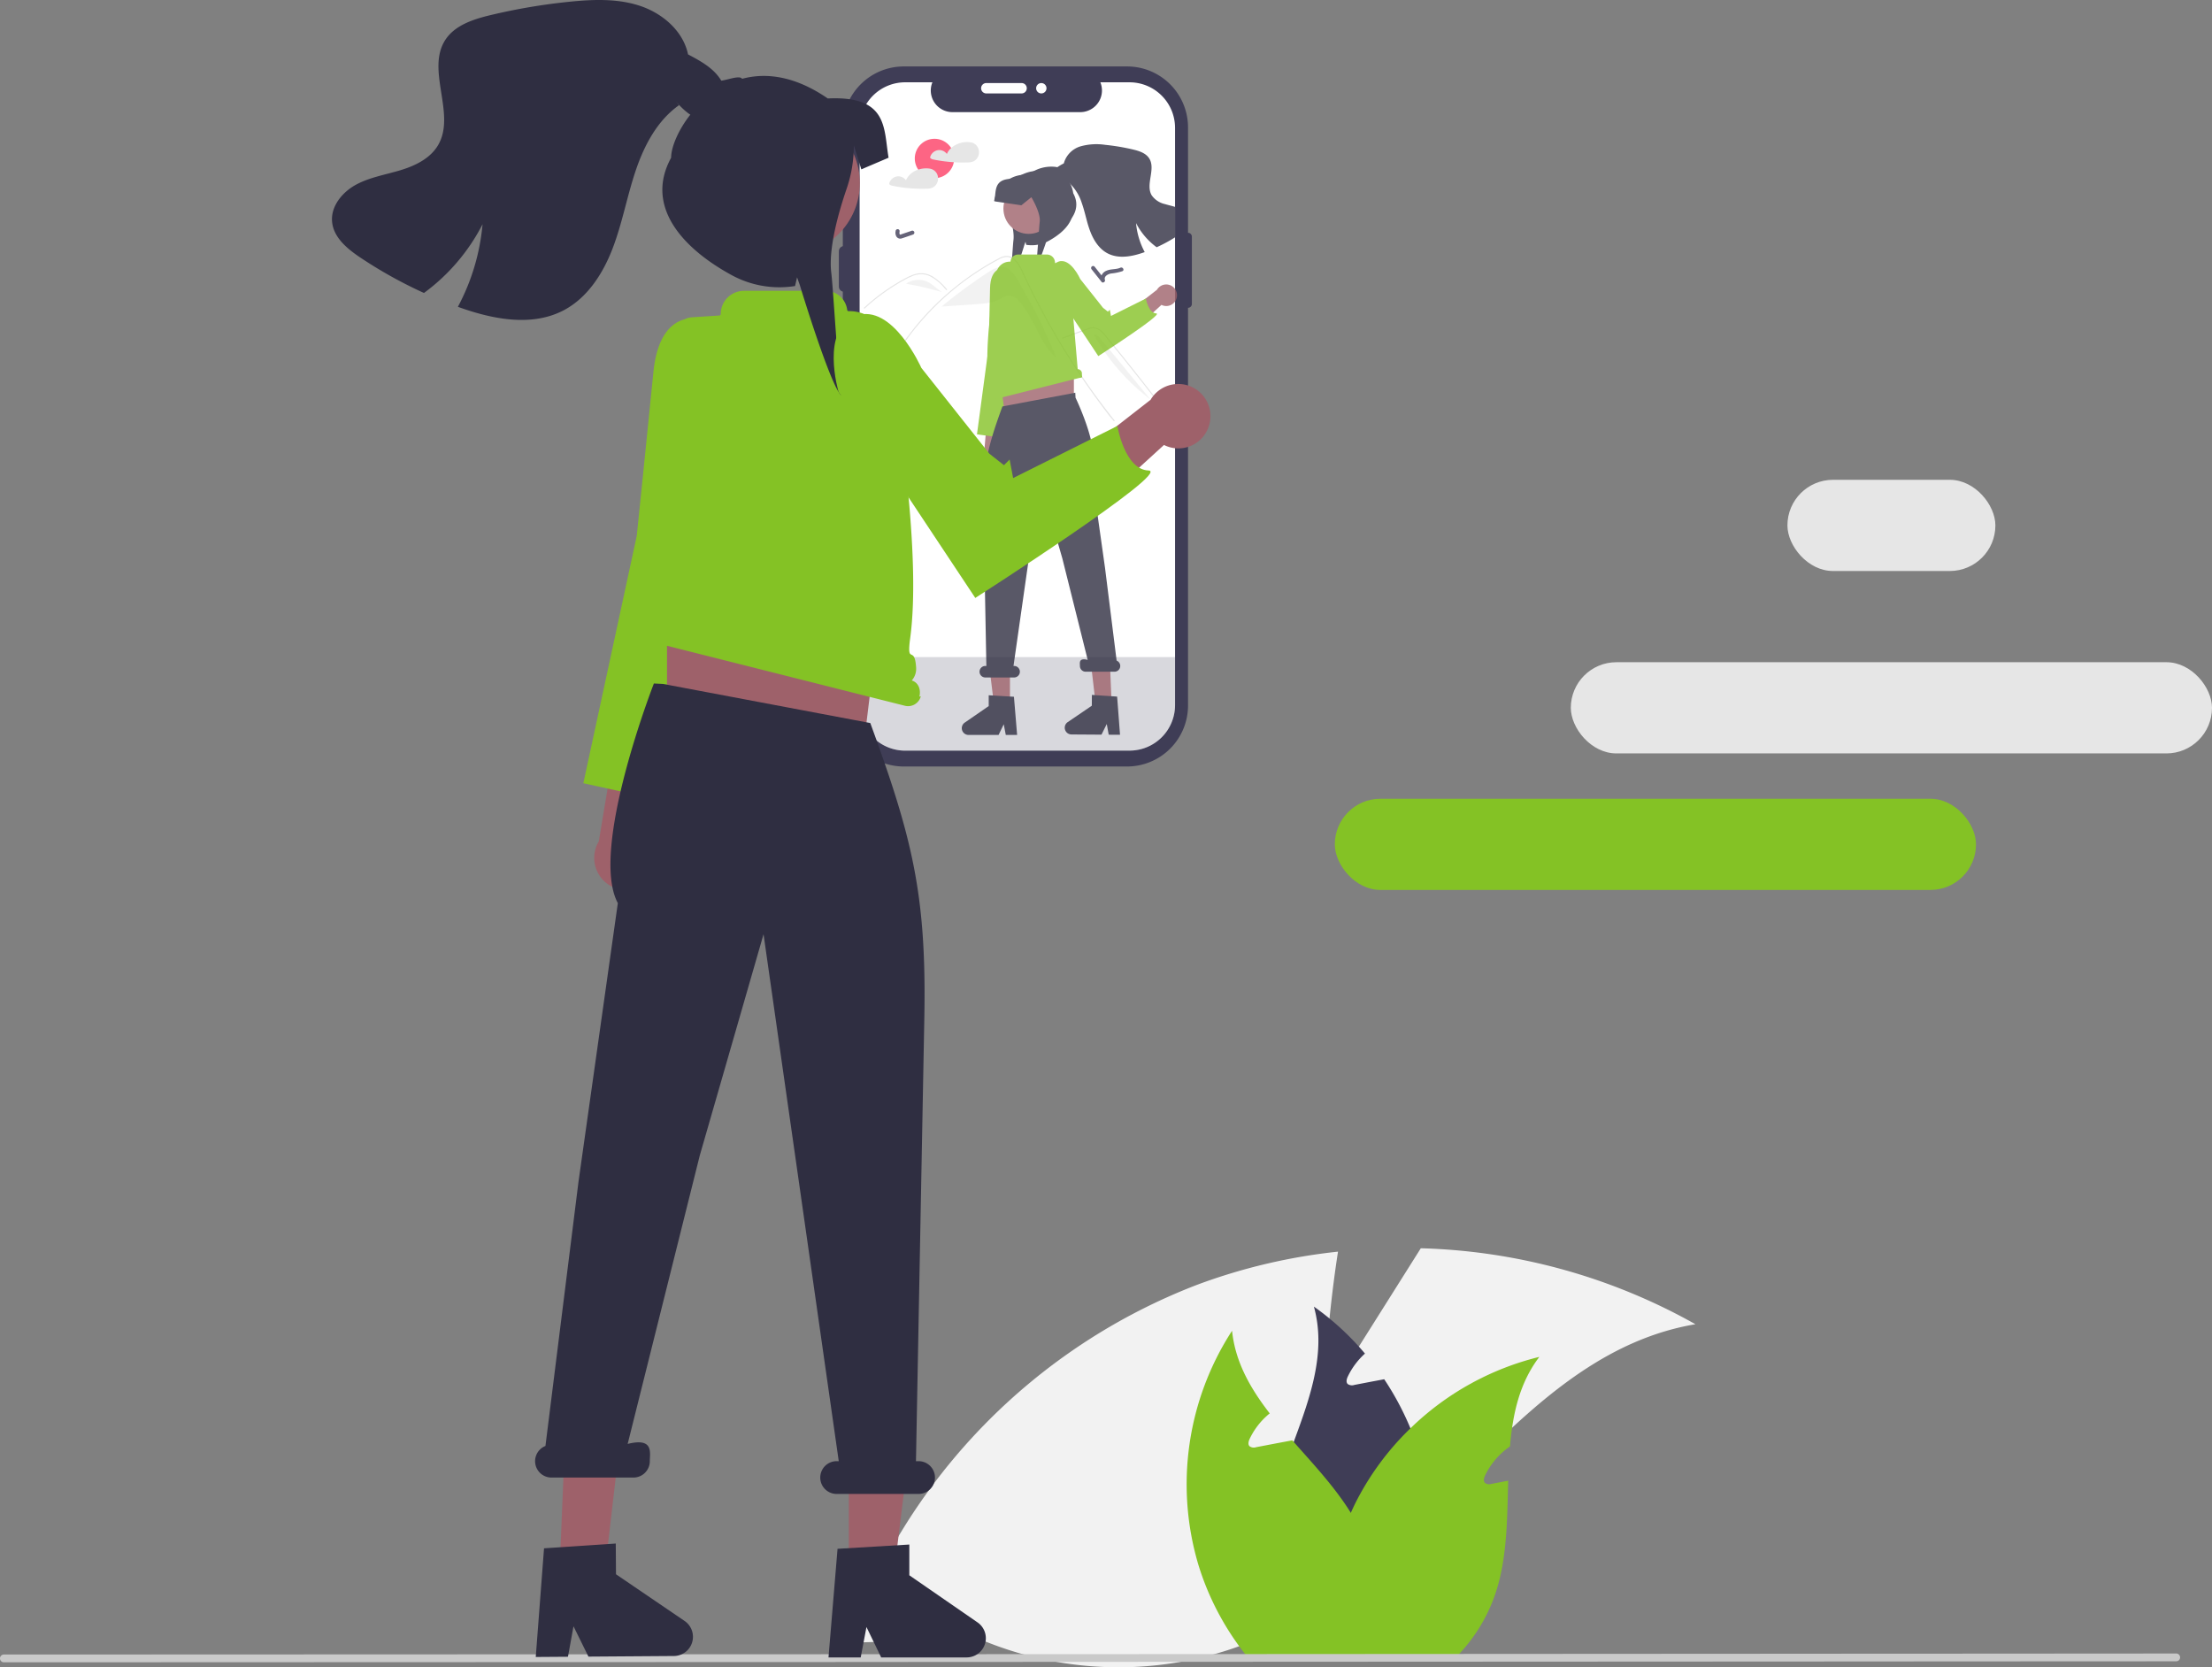 <svg xmlns="http://www.w3.org/2000/svg" id="be2af9d5-0055-4f12-a4c4-a0966ff52574" data-name="Layer 1" viewBox="0 0 674.862 508.666" class="injected-svg ClassicGrid__ImageFile-sc-td9pmq-4 fNAcXv grid_media" xmlns:xlink="http://www.w3.org/1999/xlink"><rect x="0" y="0" width="674.862" height="508.666" fill="#808080" stroke="none"/><path d="M666.194,623.871l29.85-47.377a180.672,180.672,0,0,1,83.784,23.174c-51.547,8.72-78.724,66.65-124.593,91.735a108.675,108.675,0,0,1-94.103,4.193L521.437,696.852A182.105,182.105,0,0,1,627.827,587.626a175.905,175.905,0,0,1,42.958-10.1C667.247,600.127,666.194,623.871,666.194,623.871Z" transform="translate(-262.569 -195.667)" fill="#f2f2f2"></path><path d="M692.479,696.732c-.49,1.16-1,2.3-1.54,3.44-.38.79-.77,1.59-1.18,2.37l-10.37.01h-11.47l-6.26.01c-.66-.77-1.31-1.56-1.93-2.37a51.533,51.533,0,0,1-10.58-34.14c.67-10.35,4.43-20.46,8.12-30.47,5.1-13.82,9.99-27.44,6.16-41.29a83.095,83.095,0,0,1,15.58,14.33,22.507,22.507,0,0,0-5.21,6.95c-.36.74-.65,1.73-.07,2.33a2.269,2.269,0,0,0,2.03.29c1.68-.33,3.38-.65,5.07-.98,1.35-.25,2.7-.5,4.05-.76a87.462,87.462,0,0,1,8,14.97,83.784,83.784,0,0,1,6.21,25.56A85.09,85.09,0,0,1,692.479,696.732Z" transform="translate(-262.569 -195.667)" fill="#3f3d56"></path><path d="M715.679,645.752c-.35.74-.65,1.73-.06,2.32a2.215,2.215,0,0,0,2.02.3c1.68-.33,3.39-.64,5.07-.97-.27,9.43-.28,19.02-2.19,28.09a57.748,57.748,0,0,1-1.62,6.07,50.319,50.319,0,0,1-11.07,18.6c-.12.14-.24.27-.37.4-.63.67-1.3,1.33-1.98,1.97l-15.72.01-10.37.01h-11.47c-.09-.79-.18-1.58-.25-2.37a86.009,86.009,0,0,1,7.02-42.98c.39-.86.79-1.7,1.19-2.56a84.468,84.468,0,0,1,17-23.22,85.57,85.57,0,0,1,39.33-21.79c-6.04,7.93-8.12,17.35-8.95,27.31A22.742,22.742,0,0,0,715.679,645.752Z" transform="translate(-262.569 -195.667)" fill="#84c225"></path><path d="M680.219,700.172c-.16.49-.32.98-.49,1.46-.11.31-.22.62-.34.92h-11.47l-6.26.01-17.38.01c-.45-.54-.9-1.09-1.34-1.65-.19-.24-.38-.48-.56-.72a83.719,83.719,0,0,1-14.21-27.19,86.099,86.099,0,0,1,10.29-71.35c.98,9.56,5.61,17.61,11.49,25.21-.3.25-.6.48-.88.75a22.241,22.241,0,0,0-5.2,6.94c-.36.75-.65,1.74-.08,2.32a2.191,2.191,0,0,0,2.02.3c1.7-.32,3.4-.65,5.08-.97,1.35-.25,2.69-.51,4.04-.76.64-.12,1.28-.24,1.91-.36.15.17.29.33.43.49,6.17,6.97,12.63,13.88,17.42,21.62a62.517,62.517,0,0,1,3.27,6.01A51.521,51.521,0,0,1,680.219,700.172Z" transform="translate(-262.569 -195.667)" fill="#84c225"></path><rect x="545.328" y="146.38" width="63.447" height="27.826" rx="13.913" fill="#e6e6e6"></rect><rect x="479.241" y="202.032" width="195.621" height="27.826" rx="13.913" fill="#e6e6e6"></rect><rect x="407.241" y="243.684" width="195.621" height="27.826" rx="13.913" fill="#84c225"></rect><path d="M927.699,701.312a1.186,1.186,0,0,1-1.19,1.19l-63.03.03-15.72.01-10.37.01h-11.47l-6.26.01-17.38.01-273.46.14-2.08.01-122.32.04h-2.02l-104.12.04h-2.02l-32.5.01a1.19,1.19,0,1,1,0-2.38l32.84-.01h2.02l104.09-.04h2.02l121.37-.04h2.07l103.42-.04h1.36l167.43-.1,17.35-.01,7.94-.01,12.55-.01h10.72l16.89-.01,60.68-.04A1.186,1.186,0,0,1,927.699,701.312Z" transform="translate(-262.569 -195.667)" fill="#cacaca"></path><path d="M520.081,303.048a1.586,1.586,0,0,1-1.584-1.584v-10.77a1.584,1.584,0,0,1,3.168,0v10.77A1.586,1.586,0,0,1,520.081,303.048Z" transform="translate(-262.569 -195.667)" fill="#3f3d56"></path><path d="M625.025,266.691h0V234.543a18.606,18.606,0,0,0-18.606-18.606h-68.109a18.606,18.606,0,0,0-18.606,18.606V410.907a18.606,18.606,0,0,0,18.606,18.606H606.419a18.606,18.606,0,0,0,18.606-18.606V289.574h0a1.173,1.173,0,0,0,1.173-1.173V267.864A1.173,1.173,0,0,0,625.025,266.691Z" transform="translate(-262.569 -195.667)" fill="#3f3d56"></path><path d="M621.065,234.667v176.11a13.886,13.886,0,0,1-13.74,13.89.756.756,0,0,1-.15.01h-68.44a13.902,13.902,0,0,1-13.9-13.9v-176.11a13.894,13.894,0,0,1,13.9-13.89h8.3a6.604,6.604,0,0,0,6.12,9.1h39.02a6.426,6.426,0,0,0,2.48-.5,6.586,6.586,0,0,0,3.62-8.6h8.9A13.892,13.892,0,0,1,621.065,234.667Z" transform="translate(-262.569 -195.667)" fill="#fff"></path><path d="M520.081,284.675a1.586,1.586,0,0,1-1.584-1.584v-10.77a1.584,1.584,0,1,1,3.168,0v10.77A1.586,1.586,0,0,1,520.081,284.675Z" transform="translate(-262.569 -195.667)" fill="#3f3d56"></path><path d="M519.764,263.769a1.586,1.586,0,0,1-1.584-1.584v-10.77a1.584,1.584,0,0,1,3.168,0v10.77A1.586,1.586,0,0,1,519.764,263.769Z" transform="translate(-262.569 -195.667)" fill="#3f3d56"></path><path d="M561.894,222.589a1.586,1.586,0,0,1,1.584-1.584h10.77a1.584,1.584,0,1,1,0,3.168h-10.77A1.586,1.586,0,0,1,561.894,222.589Z" transform="translate(-262.569 -195.667)" fill="#fff"></path><circle cx="317.697" cy="26.922" r="1.584" fill="#fff"></circle><path d="M572.791,280.666c-.866-1.432-1.892-2.962-3.499-3.429-1.861-.542-3.773.534-5.395,1.596a157.209,157.209,0,0,0-13.991,10.308l.005.056,10.44-.72c2.514-.173,5.115-.371,7.337-1.56a6.467,6.467,0,0,1,2.62-1.096,4.212,4.212,0,0,1,3.035,1.643c4.811,5.123,6.204,12.959,11.602,17.46A171.304,171.304,0,0,0,572.791,280.666Z" transform="translate(-262.569 -195.667)" fill="#f2f2f2"></path><path d="M602.366,324.123c-.532-.672-.749-.829-1.274-1.507q-6.41-8.291-12.05-17.141-3.831-6.011-7.282-12.253-1.643-2.967-3.196-5.981-1.205-2.337-2.356-4.702c-.219-.45-.433-.903-.645-1.356-.5-1.066-.991-2.138-1.518-3.189a8.774,8.774,0,0,0-2.434-3.261,3.321,3.321,0,0,0-1.73-.666,4.825,4.825,0,0,0-2.504.717,80.611,80.611,0,0,0-15.851,10.931,82.523,82.523,0,0,0-12.878,14.295c-.114.163-.383.007-.268-.156q.679-.96,1.384-1.899a82.979,82.979,0,0,1,21.185-19.76q2.061-1.335,4.199-2.546c.718-.407,1.44-.809,2.174-1.185a5.297,5.297,0,0,1,2.305-.714c2.797-.043,4.245,3.124,5.24,5.256q.469,1.006.949,2.006,1.815,3.797,3.77,7.524,1.207,2.301,2.466,4.576,3.919,7.082,8.331,13.878c3.897,6.001,7.762,11.302,12.201,16.914C602.708,324.059,602.49,324.28,602.366,324.123Z" transform="translate(-262.569 -195.667)" fill="#e4e4e4"></path><path d="M551.251,284.15c-.163-.181-.324-.362-.488-.543a14.371,14.371,0,0,0-4.445-3.654,6.449,6.449,0,0,0-2.702-.626,7.711,7.711,0,0,0-2.805.612c-.422.169-.835.36-1.242.564-.465.234-.921.483-1.376.735q-1.28.708-2.526,1.478-2.48,1.533-4.804,3.299-1.205.916-2.36,1.892-1.075.907-2.106,1.862c-.147.136-.366-.084-.219-.219.181-.169.364-.336.548-.502q.776-.702,1.578-1.377,1.461-1.233,2.998-2.371,2.39-1.77,4.944-3.3,1.276-.764,2.588-1.464c.264-.141.531-.278.801-.409a12.774,12.774,0,0,1,1.905-.775,6.776,6.776,0,0,1,2.877-.283,7.49,7.49,0,0,1,2.654.918,17.937,17.937,0,0,1,4.401,3.942C551.603,284.079,551.384,284.299,551.251,284.15Z" transform="translate(-262.569 -195.667)" fill="#e4e4e4"></path><path d="M586.885,298.933l4.167-1.524,2.069-.757a21.161,21.161,0,0,1,2.043-.704,3.223,3.223,0,0,1,1.849.024,4.261,4.261,0,0,1,1.442.894,11.703,11.703,0,0,1,1.183,1.263c.451.541.894,1.088,1.34,1.634q2.76,3.375,5.484,6.78,2.724,3.405,5.411,6.838,2.694,3.442,5.351,6.913.325.425.65.851c.12.157.39.002.268-.157q-2.677-3.506-5.39-6.983-2.721-3.485-5.479-6.941-2.758-3.456-5.553-6.881-.696-.853-1.395-1.705c-.393-.479-.781-.963-1.212-1.409a4.37,4.37,0,0,0-2.962-1.561,5.718,5.718,0,0,0-2.015.443c-.697.252-1.392.509-2.088.763l-4.197,1.535-1.049.384c-.186.068-.106.368.083.299Z" transform="translate(-262.569 -195.667)" fill="#e4e4e4"></path><path d="M545.769,281.747a6.728,6.728,0,0,0-6.776.485,96.646,96.646,0,0,1,10.996,2.566C548.489,283.919,547.316,282.542,545.769,281.747Z" transform="translate(-262.569 -195.667)" fill="#f2f2f2"></path><path d="M538.973,282.228l-.408.331c.138-.116.281-.225.429-.328Z" transform="translate(-262.569 -195.667)" fill="#f2f2f2"></path><path d="M598.299,298.948a3.469,3.469,0,0,0-1.467-1.225l-.573.023a64.981,64.981,0,0,0,17.308,19.787Z" transform="translate(-262.569 -195.667)" fill="#f2f2f2"></path><circle cx="285.102" cy="48.35" r="6.01" fill="#fd6584"></circle><path d="M561.121,241.171a2.979,2.979,0,0,0-2.514-2.091.244.244,0,0,0-.041,0,.318.318,0,0,0-.05-.011,7.342,7.342,0,0,0-5.755,1.756,5.392,5.392,0,0,0-1.312,1.81,2.907,2.907,0,0,0-2.438-1.188,2.967,2.967,0,0,0-2.656,2.14.344.344,0,0,0,.155.38,1.502,1.502,0,0,0,.628.32c.497.106.999.203,1.501.29q1.472.257,2.96.416.982.105,1.969.167c1.359.086,2.726.106,4.087.063a4.663,4.663,0,0,0,1.94-.342,2.88,2.88,0,0,0,1.114-.97A3.274,3.274,0,0,0,561.121,241.171Z" transform="translate(-262.569 -195.667)" fill="#e6e6e6"></path><path d="M548.757,249.927a3.073,3.073,0,0,0-.126-.743,2.985,2.985,0,0,0-2.516-2.091.216.216,0,0,0-.038,0,.425.425,0,0,0-.052-.011,7.471,7.471,0,0,0-3.306.34,6.124,6.124,0,0,0-3.759,3.225,2.909,2.909,0,0,0-2.44-1.188,2.967,2.967,0,0,0-2.656,2.14.35.35,0,0,0,.155.38,1.515,1.515,0,0,0,.628.32c.5.106.999.203,1.504.29q1.472.257,2.958.416a43.929,43.929,0,0,0,6.059.23,4.67,4.67,0,0,0,1.94-.342,2.874,2.874,0,0,0,1.112-.97A3.211,3.211,0,0,0,548.757,249.927Z" transform="translate(-262.569 -195.667)" fill="#e6e6e6"></path><path d="M535.815,266.188a2.291,2.291,0,0,0,.255,1.668,1.392,1.392,0,0,0,1.618.535c1.142-.355,2.27-.77,3.402-1.155a.627.627,0,0,0,.428-.754.619.619,0,0,0-.754-.428l-2.83.962c-.214.073-.426.155-.644.215-.023.006-.106.025-.101.024.01-.001.075.006.003.001q-.061-.018.001.008l-.054-.031c.049.041-.006-.006-.023-.023-.015-.015-.059-.076-.025-.026a.757.757,0,0,1-.064-.113c.03.066-.026-.098-.03-.12a2.624,2.624,0,0,1,.043-.764.616.616,0,0,0-.613-.613.628.628,0,0,0-.613.613Z" transform="translate(-262.569 -195.667)" fill="#3f3d56" opacity="0.8"></path><path d="M595.635,277.861l3.02,3.808c.384.485,1.208-.04,1.024-.596-.376-1.137.923-1.771,1.82-1.958a15.936,15.936,0,0,0,3.513-.72c.717-.325.095-1.381-.618-1.058-1.321.598-2.861.324-4.198.906a2.681,2.681,0,0,0-1.698,3.156l1.024-.596-3.02-3.808a.617.617,0,0,0-.866,0,.627.627,0,0,0,0,.866Z" transform="translate(-262.569 -195.667)" fill="#3f3d56" opacity="0.8"></path><path d="M621.067,396.124v14.657a13.888,13.888,0,0,1-13.742,13.888c-.05.004-.104.004-.15.004H538.734a13.895,13.895,0,0,1-13.896-13.892V396.124Z" transform="translate(-262.569 -195.667)" fill="#3f3d56" opacity="0.2"></path><g opacity="0.8"><path d="M621.065,258.787v9.29a45.889,45.889,0,0,1-5.61,3.02,20.994,20.994,0,0,1-6.29-7.37,23.04,23.04,0,0,0,2.65,8.86c-.05.01-.1.03-.14.04-3.63,1.3-7.81,2.12-11.22.32-2.54-1.34-4.21-3.94-5.24-6.63a34.496,34.496,0,0,1-1.1-3.49c-.43-1.6-.82-3.21-1.35-4.78-.02-.07-.05-.13-.07-.2-.05-.16-.11-.32-.16-.48a14.31,14.31,0,0,0-3.45-5.6,9.699,9.699,0,0,0-.99-.81l.28-.34a7.7,7.7,0,0,1-1.49,1.36,2.576,2.576,0,0,1-2.21.47c-1.5-.44-1.93-2.51-1.22-3.91.01-.02.02-.05.03-.07a.999.999,0,0,1,.08-.14,5.485,5.485,0,0,1,1.58-1.64,15.829,15.829,0,0,1,1.98-1.17,7.511,7.511,0,0,1,5.1-5.2,18.064,18.064,0,0,1,7.54-.46,64.934,64.934,0,0,1,8.55,1.44c1.84.44,3.83,1.08,4.86,2.68,2.08,3.24-1.18,7.93.75,11.25a6.696,6.696,0,0,0,4.08,2.71C619.015,258.247,620.065,258.467,621.065,258.787Z" transform="translate(-262.569 -195.667)" fill="#2f2e41"></path><path d="M565.982,256.886l2.812.352v-.352l.552-1.628v.07a13.672,13.672,0,0,0,.285,2.781,14.417,14.417,0,0,0,.492,1.825c.826,2.405,1.972,6.356,1.642,9.014-.236,1.951-.724,11.207-1.15,13.204,1.121-.657,4.524-11.893,4.524-11.893l.295-.84.218.935a10.889,10.889,0,0,0,2.665.088,10.625,10.625,0,0,0,2.921-.696h.004a10.536,10.536,0,0,0,1.248-.584,22.276,22.276,0,0,0,3.582-2.405c3.241-2.721,5.024-6.236,2.872-10.167a8.738,8.738,0,0,0-2.06-4.616c-.021-.028-.042-.06-.067-.088l-2.401-3.174-.309-.408a.983.983,0,0,1-.541.025c-.78-.113-1.979-.594-2.236-.2-2.552-.689-5.66-.32-9.186,2.106C565.619,249.929,566.526,253.768,565.982,256.886Z" transform="translate(-262.569 -195.667)" fill="#2f2e41"></path><circle cx="313.845" cy="63.64" r="7.712" fill="#9e616a"></circle><path d="M565.866,256.999l.271.116,8.04,1.181,3.055-2.464s2.883,4.721,2.545,7.477c-.098.819-.239,2.872-.404,5.171-.239,3.389-.527,7.302-.791,8.539.77-.453,2.58-5.73,3.712-9.235h.004c.577-1.786.977-3.111.977-3.111l.309-.872.225.967a11.166,11.166,0,0,0,3.319.028c3.241-2.721,5.024-6.236,2.872-10.167a8.738,8.738,0,0,0-2.06-4.616c.577-.38-1.909-3.737-2.25-3.206-.07-.018-.144-.039-.218-.056a8.474,8.474,0,0,0-.963-.179,11.297,11.297,0,0,0-7.386,1.8q-.48.285-.97.622A9.645,9.645,0,0,0,565.866,256.999Z" transform="translate(-262.569 -195.667)" fill="#2f2e41"></path><path d="M568.517,338.009a3.431,3.431,0,0,0-.892-5.185l3.29-27.483-5.86,2.41-2.274,26.51a3.45,3.45,0,0,0,5.736,3.747Z" transform="translate(-262.569 -195.667)" fill="#9e616a"></path><path d="M571.997,280.14l-3.956-2.519s-3.31.029-3.42,6.012-.385,17.646-.385,17.646l-3.602,26.9,8.042,1.105,3.841-29.026,2.993-8.767Z" transform="translate(-262.569 -195.667)" fill="#84c225"></path><polygon points="327.633 126.796 306.541 126.444 304.783 112.031 327.633 112.031 327.633 126.796" fill="#9e616a"></polygon><polygon points="308.134 214.974 303.265 214.974 300.948 196.192 308.135 196.192 308.134 214.974" fill="#9e616a"></polygon><polygon points="339.156 214.908 334.286 214.874 332.101 196.077 338.434 197.529 339.156 214.908" fill="#9e616a"></polygon><polygon points="323.926 99.618 325.029 102.487 324.809 105.355 303.215 112.834 304.287 100.28 306.714 97.411 323.926 99.618" fill="#ffb6b6"></polygon><path d="M571.915,408.237l-1.21-.07-5.21-.31-1.28-.08v3.3l-7.32,5.05a2.063,2.063,0,0,0,1.17,3.76h9.16l1.58-3.26.62,3.26h3.46Z" transform="translate(-262.569 -195.667)" fill="#2f2e41"></path><path d="M603.395,408.187l-1.77-.12-5.1-.34-.83-.06-.02,3.3-7.36,5.01a2.058,2.058,0,0,0,1.15,3.76l9.16.06,1.61-3.25.59,3.27,3.45.02Z" transform="translate(-262.569 -195.667)" fill="#2f2e41"></path><path d="M603.24,397.207l-3.546-28.341-4.219-29.881c3.089-5.737-4.772-21.995-4.772-21.995l-.077-1.511-22.225,4.193.005-.021c-4.546,12.398-6.052,18.523-5.803,31.726l.896,47.462h-.281a1.758,1.758,0,1,0,0,3.515h8.789a1.758,1.758,0,0,0,0-3.515h-.227l8.067-56.513,6.839,23.729,7.734,30.936c-2.812-.703-2.376.926-2.376,1.849a1.758,1.758,0,0,0,1.758,1.758h8.789a1.756,1.756,0,0,0,.648-3.388Z" transform="translate(-262.569 -195.667)" fill="#2f2e41"></path><path d="M592.678,310.289l-.042-.966a1.402,1.402,0,0,0-1.267-1.053c-.293-3.349-1.525-17.798-1.599-18.428l-.003-.027-.56-11.973a1.771,1.771,0,0,0-1.653-1.684l-2.96-.193a.157.157,0,0,1-.151-.157,2.489,2.489,0,0,0-2.489-2.489h-8.764a2.331,2.331,0,0,0-2.312,2.04.155.155,0,0,1-.157.139l-.001,0a4.164,4.164,0,0,0-4.189,3.454c-1.198,6.971-3.599,22.794-2.412,31.59.413,3.062-.478.637-.634,3.199a1.886,1.886,0,0,0,.47,1.367,1.36,1.36,0,0,0-.818,1.728l-.154-.038a1.406,1.406,0,0,0,1.707,1.02l26.929-6.789C592.369,310.841,592.867,311.042,592.678,310.289Z" transform="translate(-262.569 -195.667)" fill="#84c225"></path><path d="M621.521,286.699a3.267,3.267,0,0,1-4.6,1.981l-8.44,7.702-1.121-5.927,8.191-6.386a3.284,3.284,0,0,1,5.969,2.63Z" transform="translate(-262.569 -195.667)" fill="#9e616a"></path><path d="M592.147,280.812s-2.943-6.65-6.66-5.328-1.798,7.775-1.798,7.775l13.964,21.042s20.141-12.92,17.692-13.012-3.182-4.546-3.182-4.546l-10.645,5.319-.36-1.893-.577.577-1.49-1.173Z" transform="translate(-262.569 -195.667)" fill="#84c225"></path></g><path d="M460.672,464.272a9.76,9.76,0,0,0-1.357-14.904l15.54-77.187-17.161,5.51-12.439,74.659a9.813,9.813,0,0,0,15.417,11.922Z" transform="translate(-262.569 -195.667)" fill="#9e616a"></path><path d="M483.618,300.965l-10.648-8.037s-9.393-.665-11.056,16.274-5.079,49.95-5.079,49.95l-16.293,75.463,22.554,4.95,17.451-81.438,10.469-24.184Z" transform="translate(-262.569 -195.667)" fill="#84c225"></path><polygon points="203.495 228.522 263.495 227.522 268.495 186.522 203.495 186.522 203.495 228.522" fill="#9e616a"></polygon><polygon points="258.963 479.353 272.815 479.353 279.404 425.926 258.961 425.927 258.963 479.353" fill="#9e616a"></polygon><polygon points="170.719 479.167 184.57 479.07 190.786 425.598 172.771 429.73 170.719 479.167" fill="#9e616a"></polygon><polygon points="214.041 151.213 210.903 159.373 211.53 167.533 272.955 188.808 269.907 153.096 263.002 144.936 214.041 151.213" fill="#ffb6b6"></polygon><circle cx="240.393" cy="55.841" r="21.938" fill="#9e616a"></circle><path d="M518.097,668.187l21.896-1.307v9.381l20.817,14.377a5.86,5.86,0,0,1-3.33,10.682H531.412l-4.493-9.279-1.754,9.279h-9.829Z" transform="translate(-262.569 -195.667)" fill="#2f2e41"></path><path d="M428.55,668.034l21.886-1.46.066,9.381,20.917,14.231a5.86,5.86,0,0,1-3.255,10.705l-26.067.182-4.558-9.248-1.689,9.292-9.828.069Z" transform="translate(-262.569 -195.667)" fill="#2f2e41"></path><path d="M428.978,636.808l10.086-80.619,12-85c-8.788-16.32,11-67,11-67l2.793.134,63.22,11.927-.014-.061c12.931,35.268,17.215,52.691,16.506,90.248l-2.547,135.01h.799a5,5,0,0,1,0,10h-25a5,5,0,1,1,0-10h.645l-22.947-160.757-19.455,67.498-22,88c8-2,6.758,2.634,6.758,5.258a5,5,0,0,1-5,5h-25a4.995,4.995,0,0,1-1.844-9.639Z" transform="translate(-262.569 -195.667)" fill="#2f2e41"></path><path d="M457.142,406.814l2-20a3.987,3.987,0,0,1,3.605-2.995c.833-9.527,4.339-50.629,4.549-52.421l.008-.076,1.594-34.058a5.037,5.037,0,0,1,4.703-4.79l8.421-.55a.446.446,0,0,0,.431-.445,7.081,7.081,0,0,1,7.081-7.081h24.931a6.63,6.63,0,0,1,6.576,5.804.44.44,0,0,0,.448.396l.003-0a11.845,11.845,0,0,1,11.915,9.824c3.408,19.831,10.239,64.84,6.862,89.862-1.176,8.711,1.359,1.812,1.803,9.1a5.365,5.365,0,0,1-1.336,3.89c2.058.598,2.856,2.821,2.328,4.916l.438-.108a4,4,0,0,1-4.856,2.901L462.043,391.67C459.9,391.13,456.602,408.956,457.142,406.814Z" transform="translate(-262.569 -195.667)" fill="#84c225"></path><path d="M479.469,232.001c-4.087,1.217-7.9-2.202-10.745-5.441l1.011,1.2c-6.692,4.713-10.693,12.39-13.289,20.161-2.596,7.763-4.044,15.894-6.975,23.546-2.93,7.643-7.66,15.037-14.9,18.85-9.699,5.107-21.583,2.785-31.9-.9-.137-.051-.266-.094-.403-.146a65.737,65.737,0,0,0,7.523-25.191,59.771,59.771,0,0,1-17.873,20.967,137.213,137.213,0,0,1-19.381-10.779c-3.984-2.665-8.183-6.109-8.645-10.882-.471-4.738,3.067-9.065,7.24-11.344s8.971-3.05,13.529-4.421c4.55-1.362,9.194-3.599,11.584-7.711,5.509-9.459-3.761-22.8,2.151-32.02,2.913-4.533,8.568-6.349,13.812-7.609a182.603,182.603,0,0,1,24.317-4.104c7.189-.72,14.617-.985,21.455,1.328,6.838,2.313,13.041,7.686,14.506,14.763,3.993,2.099,8.217,4.421,10.359,8.405C484.987,224.649,483.796,230.715,479.469,232.001Z" transform="translate(-262.569 -195.667)" fill="#2f2e41"></path><path d="M473.368,230.407c-3.914,4.903-6.044,10.205-6.044,13.38-8.13,14.859,3.496,27.623,18.356,35.753a30.443,30.443,0,0,0,19.45,3.391l.622-2.654.842,2.39s9.675,31.954,12.866,33.828c-1.211-5.687-2.598-32.017-3.272-37.567-.933-7.554,2.32-18.799,4.667-25.638a40.366,40.366,0,0,0,2.21-13.1v-.195l2.285,7.34,8.319-3.549c-1.548-8.878,0-18.956-18.556-18.082-10.036-6.902-18.873-7.953-26.133-5.996-.937-1.448-6.339,1.264-7.9.502" transform="translate(-262.569 -195.667)" fill="#2f2e41"></path><path d="M631.434,325.498a9.76,9.76,0,0,1-13.745,5.92l-25.216,23.012-3.348-17.71,24.475-19.081a9.813,9.813,0,0,1,17.835,7.858Z" transform="translate(-262.569 -195.667)" fill="#9e616a"></path><path d="M543.668,307.908s-8.793-19.87-19.898-15.921-5.371,23.229-5.371,23.229l41.722,62.87s60.179-38.604,52.861-38.877-9.507-13.582-9.507-13.582l-31.806,15.892-1.076-5.657-1.725,1.725-4.451-3.503Z" transform="translate(-262.569 -195.667)" fill="#84c225"></path></svg>